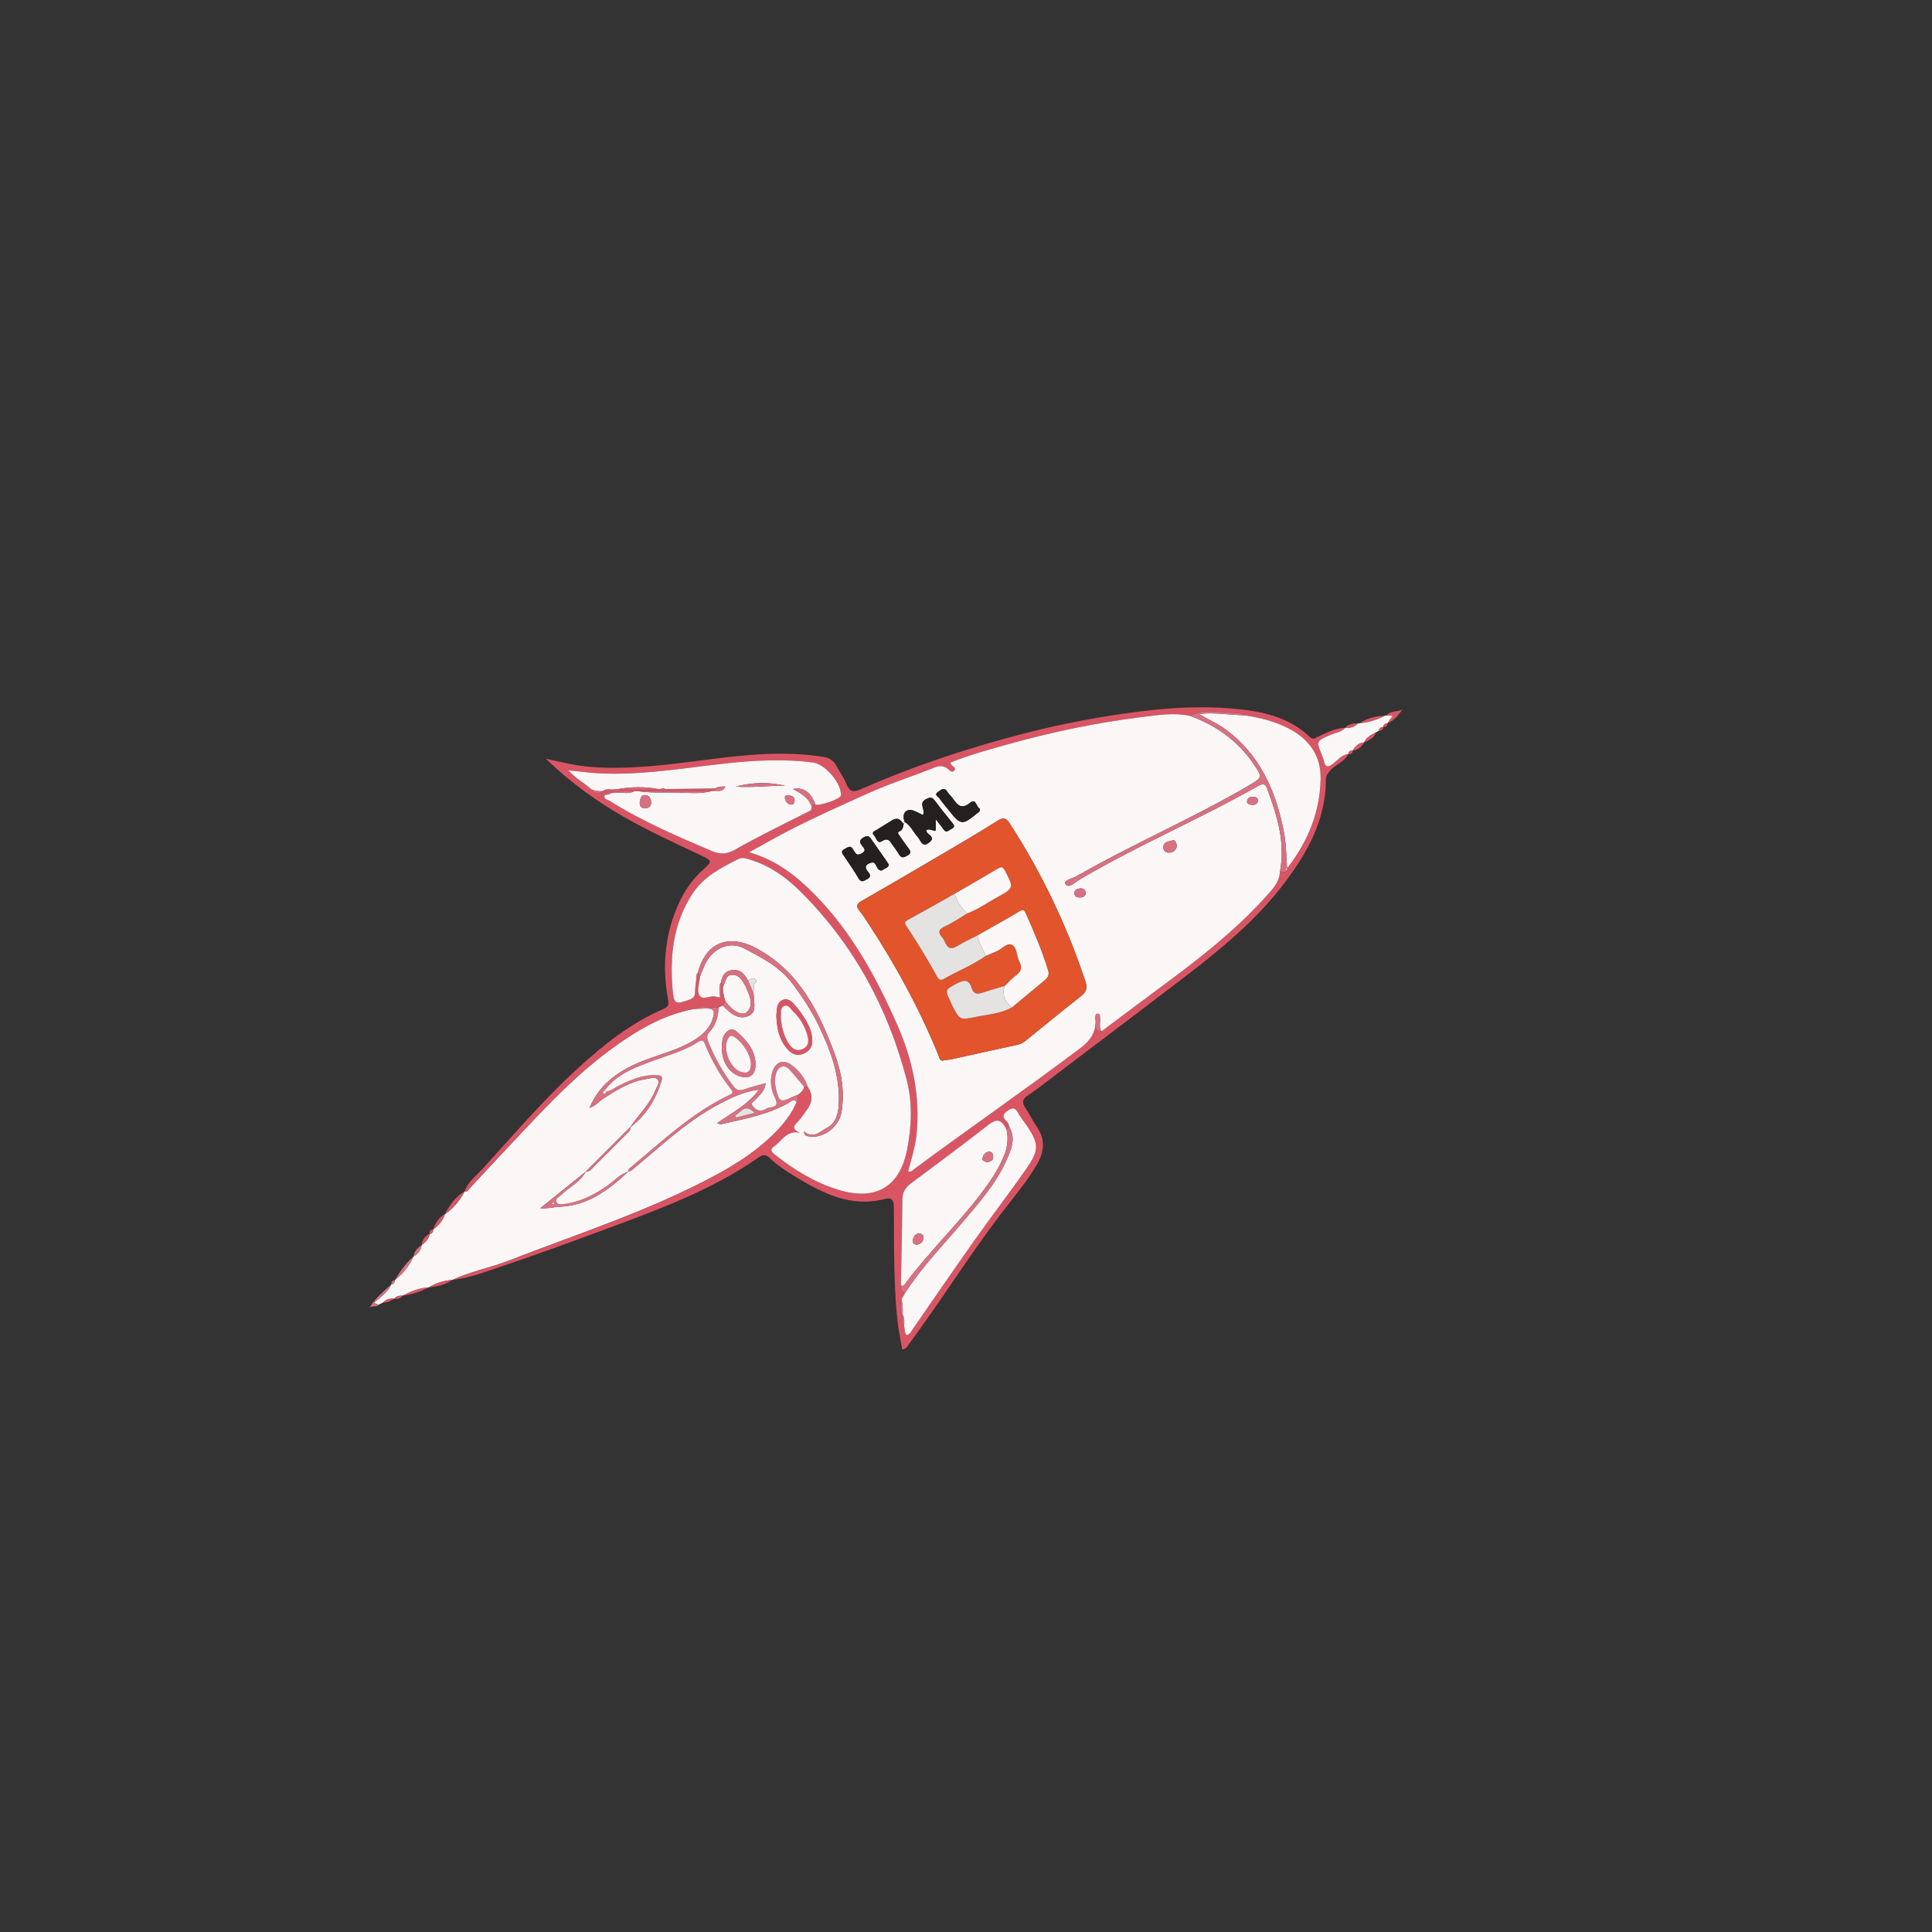 <?xml version="1.0" encoding="utf-8"?>
<!-- Generator: Adobe Illustrator 16.0.0, SVG Export Plug-In . SVG Version: 6.00 Build 0)  -->
<!DOCTYPE svg PUBLIC "-//W3C//DTD SVG 1.1//EN" "http://www.w3.org/Graphics/SVG/1.1/DTD/svg11.dtd">
<svg version="1.1" id="Calque_1" xmlns="http://www.w3.org/2000/svg" xmlns:xlink="http://www.w3.org/1999/xlink" x="0px" y="0px"
	 width="1000px" height="1000px" viewBox="0 0 1000 1000" enable-background="new 0 0 1000 1000" xml:space="preserve">
<rect x="0" y="0" width="1000" height="1000" fill="#333333" stroke="none"/>
<path fill-rule="evenodd" clip-rule="evenodd" fill="#FBF7F7" d="M198.274,674.182c-0.759,0.373-1.518,0.744-2.277,1.117
	c-2.507-0.771-2.532-0.797-1.341-1.855c2.904-2.58,6.216-4.779,7.799-8.561l0.104-0.145c1.262-0.162,1.756-0.971,1.818-2.146
	c0,0-0.044,0.049-0.043,0.049c4.245-3.336,7.511-7.443,9.756-12.355c0,0-0.07,0.098-0.069,0.098c2.29-1.346,3.848-3.213,4.236-5.92
	l-0.083,0.039c2.14-1.445,3.721-3.295,4.271-5.893c0,0-0.071,0.096-0.07,0.094c1.279-0.242,1.916-0.98,1.786-2.311l-0.035,0.045
	c2.813-2.063,5.082-4.543,6.133-7.961l-0.045,0.045c4.443-3.066,7.804-7.072,10.274-11.848l-0.045,0.08
	c1.709,0.275,2.232-1.277,3.068-2.158c5.031-5.289,9.923-10.711,14.937-16.018c18.342-19.414,36.015-39.531,57.704-55.455
	c13.066-9.594,26.785-17.889,43.052-20.912c1.826-0.07,3.653-0.145,5.48-0.211c4.786-0.176,5.667,0.943,4.144,5.546
	c-1.724,5.204-5.629,8.476-10.143,11.202c-7.63,4.609-16.26,6.713-24.481,9.838c-12.659,4.813-23.563,11.652-29.038,24.846
	c0.001,0-0.094,0.109-0.094,0.109l0.095-0.129c2.818-0.828,4.656-3.131,6.998-4.674c7.11-4.688,14.321-9.172,22.974-10.342
	c1.831-0.246,4.367-1.322,5.499,0.701c0.833,1.49-0.649,3.41-1.325,5.098c-2.961,7.395-8.818,12.793-13.142,19.244
	c-7.665,7.666-15.331,15.332-22.996,22.998c-7.854,6.322-15.709,12.645-23.564,18.967c3.813,0.252,7.027-0.65,10.274-0.797
	c14.585-0.664,25.239-8.793,35.292-18.164c0.604-0.246,1.315-0.359,1.795-0.754c14.538-11.973,28.141-25.139,44.997-34.102
	c6.634-3.527,13.277-6.678,20.85-7.604c-5.502,7.766-13.833,11.865-21.579,17.334c0.963,0.33,1.44,0.682,1.818,0.596
	c11.962-2.719,24.102-4.855,35.017-10.977c1.204-0.676,2.649-2.502,4.359-0.578c-2.241,5.268-5.513,9.832-9.407,14
	c-9.435,10.1-20.812,17.598-32.856,24.066c-34.124,18.322-70.945,30.162-106.89,44.104c-9.579,3.715-19.785,5.594-29.142,9.955
	l0.102-0.037c-4.348,0.398-8.466,1.523-12.197,3.869l0.136-0.014c-4.985,0.291-9.48,2.146-13.87,4.34l0.035-0.008
	c-1.652-0.031-3.196,0.225-4.317,1.613c0,0,0.043-0.006,0.042-0.006C201.841,672.01,199.836,672.434,198.274,674.182z"/>
<path fill-rule="evenodd" clip-rule="evenodd" fill="#DA5564" d="M234.137,662.484c9.357-4.361,19.563-6.24,29.142-9.955
	c35.945-13.941,72.766-25.781,106.89-44.104c12.045-6.469,23.421-13.967,32.856-24.066c3.895-4.168,7.167-8.732,9.407-14
	c1.43-1.029-0.441-2.734,0.775-3.811c1.271-1.16,2.747-2.172,2.965-4.094c0.629,0.008,1.258,0.014,1.888,0.02
	c2.975,4.281,2.397,8.371-0.655,12.332c-1.619,2.102-3.016,4.432-4.901,6.258c-2.511,2.434-1.61,3.846,1.509,5.266
	c-6.942-1.508-9.283,4.295-13.328,7c-2.093,1.4-1.69,2.664,0.213,4.17c9.981,7.904,20.658,14.494,32.915,18.301
	c19.165,5.955,31.869-1.207,35.734-20.809c2.365-11.998,2.831-24.307-0.265-36.199c-9.691-37.231-27.53-70.037-54.911-97.309
	c-7.216-7.188-15.451-13.127-25.366-16.293c-2.248-0.718-4.681-1.661-6.807-0.58c-9.028,4.591-18.042,9.119-23.874,18.135
	c-9.725,15.034-11.662,31.535-10.233,48.846c0.675,8.172,1.287,8.604,8.862,5.773c1.789-0.668,2.74-1.506,2.787-3.525
	c0.058-2.486,0.443-4.965,0.687-7.447c0.863-0.802,0.875-1.835,0.784-2.896l0.009-0.019c0.355,0.671,0.711,1.342,1.066,2.014
	c-0.247,3.143-1.636,6.824-0.47,9.303c1.711,3.637,5.992-0.07,8.989,1.173c0.588,0.244,1.313,0.161,1.974,0.229
	c1.074-2.546,0.259-5.184,0.376-7.776h-0.001c0.37,0.718,0.739,1.436,1.109,2.154c-0.017,0.935-0.035,1.869-0.052,2.803
	c-0.179,1.476-0.402,2.961,0.975,4.063c0.144,0.213,0.218,0.448,0.224,0.705c-0.403,0.77-0.806,1.539-1.208,2.308
	c-0.701,0.313-1.403,0.625-2.104,0.937c-4.274,0.639-8.709-1.252-12.892,0.821c-16.268,3.024-29.986,11.319-43.053,20.913
	c-21.689,15.924-39.362,36.041-57.704,55.455c-5.014,5.307-9.906,10.729-14.937,16.018c-0.836,0.881-1.359,2.434-3.068,2.158
	c1.682-5.025,5.934-8.076,9.291-11.748c15.973-17.471,31.347-35.529,48.817-51.566c13.603-12.486,27.943-24.016,45.161-31.326
	c3.002-1.275,2.307-3.462,1.896-5.824c-3.018-17.359-1.262-34.146,6.409-50.126c2.967-6.181,6.94-11.663,12.136-16.239
	c4.565-4.021,4.48-4.432-1.257-7.142c-13.647-6.447-27.393-12.698-40.487-20.245c-14.104-8.128-27.205-17.61-39.974-29.874
	c8.466,1.897,15.584,3.662,22.959,4.25c19.922,1.588,39.542-1.01,59.192-3.543c20.499-2.643,41.001-4.925,61.679-1.584
	c3.357,0.542,5.355,2.073,6.827,4.928c1.518,2.943,3.625,5.628,4.818,8.683c1.558,3.986,3.203,5.064,7.564,3.146
	c27.713-12.194,56.401-21.685,85.703-29.181c19.156-4.901,38.599-8.543,58.26-11.041c15.916-2.021,31.846-2.945,47.802-1.628
	c14.83,1.224,29.364,3.89,40.749,14.812c1.739,1.668,2.894,0.382,4.378-0.283c4.491-2.01,8.878-4.4,13.983-4.538
	c-2.063,2.373-5.172,2.589-7.815,3.745c-7.246,3.168-7.261,3.118-4.424,10.194c0.429,1.068,0.875,2.148,1.122,3.266
	c0.691,3.124,1.909,3.595,4.578,1.548c2.537-1.945,4.6-4.761,8.114-5.227c-1.91,4.092-6.464,5.304-9.261,8.474
	c-1.255,1.421-2.383,2.614-2.384,4.663c-0.001,20.67-9.345,37.692-21.343,53.537c-14.335,18.93-32.434,33.971-51.142,48.292
	c-23.825,18.237-47.778,36.308-71.688,54.435c-3.299,2.5-6.561,5.068-10.027,7.316c-2.803,1.818-3.313,3.639-1.42,6.461
	c2.213,3.301,3.983,6.898,6.202,10.197c4.351,6.465,3.606,12.666-0.146,19.117c-5.369,9.23-12.318,17.295-18.74,25.721
	c-16.693,21.9-31.203,45.328-47.624,67.41c-0.771,1.037-1.243,2.398-3.347,2.65c-0.851-5-1.982-9.994-2.512-15.055
	c-2.054-19.584-1.632-39.264-1.849-58.912c-0.042-3.783-1.448-4.771-4.6-3.943c-17.572,4.611-32.109-2.891-46.354-11.52
	c-4.828-2.924-9.561-6.021-13.65-9.971c-1.742-1.682-3.358-1.424-5.24-0.107c-24.314,17.004-51.905,27.07-79.412,37.266
	c-17.738,6.572-35.499,13.111-53.43,19.127C251.52,658.197,243.121,661.49,234.137,662.484z M312.165,409.432
	c1.386,0.061,2.799,0.261,3.978-0.763c1.324-0.094,2.648-0.188,3.973-0.282c6.745-0.012,13.49-0.025,20.235-0.037
	c0.564,0.011,1.129,0.023,1.693,0.034c0.735,0.007,1.47,0.014,2.206,0.021c8.623-0.102,17.246-0.205,25.869-0.307
	c0.006,0.404,0.012,0.809,0.018,1.213c-0.624,0.055-1.247,0.11-1.871,0.166c-12.717-0.003-25.433-0.006-38.149-0.009
	c-0.609,0.009-1.219,0.018-1.828,0.027c-3.055-0.041-6.166-0.766-9.09,0.757c-0.967,0.094-1.934,0.188-2.9,0.282
	c-1.156-0.179-2.282-0.229-3.167,0.743c-1.113,2.453,1.269,2.512,2.371,3.208c16.822,10.608,35.024,18.391,53.257,26.154
	c4.174,1.777,7.767,1.337,11.283-0.645c12.128-6.834,24.6-12.996,37.042-19.218c1.499-0.75,3.22-1.118,3.046-3.323
	c0.44-0.734,1.118-1.001,1.938-0.99c2.297,0.765,12.386-2.708,13.103-4.53c0.112-0.286,0.085-0.638,0.081-0.958
	c-0.068-6.039-8.335-15.492-14.306-16.283c-14.965-1.983-29.92-1.187-44.845,0.41c-21.999,2.352-43.874,6.309-66.136,5.15
	c-5.032-0.262-10.041-0.965-15.766-1.535c3.802,4.326,8.354,6.568,11.988,9.901c1.716,2.336,3.729,2.482,5.987,0.809
	L312.165,409.432z M467.183,680.422c-0.029,2.035-0.586,4.139,0.794,5.986c0.489,1.529-0.069,3.377,1.381,4.652
	c1.68-0.395,2.228-1.869,3.052-3.057c10.606-15.281,21.098-30.643,31.846-45.822c8.921-12.6,18.346-24.844,27.164-37.514
	c6.629-9.523,6.314-12.879-0.279-22.529c-1.406-2.059-3.045-3.984-4.223-6.164c-1.49-2.76-2.86-2.832-5.396-1.053
	c-2.604,1.826-2.862,3.281-0.613,5.348c0.902,0.828,1.347,1.875,1.519,3.061c-0.483,0.453-0.968,0.906-1.452,1.357l-0.017-0.068
	c-0.204-0.381-0.407-0.764-0.61-1.145c-2.26-4.121-4.684-4.441-8.568-1.41c-13.339,10.402-26.917,20.498-40.487,30.602
	c-2.907,2.164-4.208,4.635-4.235,8.344c-0.104,14.787-0.498,29.57-0.785,44.355c-0.682,2.041,1.082,2.912,2.002,4.186
	c-0.548,1.002-1.097,2.002-1.646,3.004c-0.6,2.686-1.133,5.365,0.558,7.887L467.183,680.422z M666.235,449.43l-0.049,0.057
	c10.714-13.724,17.136-29.195,17.367-46.664c0.147-11.15-5.427-19.6-15.279-25.085c-7.524-4.188-15.701-6.218-24.12-7.5
	c-1.972-1.538-4.499-1.261-6.622-1.331c-7.206-0.237-14.643-2.384-21.537,1.648c-8.32-1.826-16.609-0.429-24.831,0.579
	c-22.999,2.818-45.649,7.527-67.973,13.699c-10.545,2.915-21.122,5.816-31.195,9.829c-0.142,2.056,3.567,2.327,1.906,4.182
	c-1.481,1.655-2.78-0.825-4.073-1.466c-1.972-0.977-3.687-1.081-5.707-0.27c-11.349,4.556-23.024,8.225-34.217,13.25
	c-13.499,6.06-26.999,12.106-40.187,18.809c-7.136,3.626-14.069,7.651-21.971,11.977c14.362,4.148,24.676,12.423,34.083,22.001
	c18.953,19.298,31.667,42.574,42.467,67.042c8.073,18.291,12.128,37.256,10.067,57.381c-0.662,6.461-2.755,12.523-4.327,18.672
	c1.563,0.637,2.144-0.377,2.89-0.93c28.591-21.193,57.87-41.439,86.323-62.83c4.931-3.705,7.753-7.725,7.868-13.75
	c-0.088,2.34-0.549,4.898,2.987,5.127c10.371-7.752,20.702-15.559,31.122-23.244c19.945-14.714,39.448-29.924,55.899-48.652
	c2.668-3.037,5.087-6.161,5.316-10.423c1.242-0.332,2.818,0.473,3.701-1.085C666.175,450.111,666.205,449.771,666.235,449.43z"/>
<path fill-rule="evenodd" clip-rule="evenodd" fill="#FBF7F7" d="M697.928,390.208c-3.515,0.466-5.577,3.282-8.114,5.227
	c-2.669,2.046-3.887,1.575-4.578-1.548c-0.247-1.117-0.693-2.197-1.122-3.266c-2.837-7.076-2.822-7.026,4.424-10.194
	c2.644-1.155,5.753-1.372,7.815-3.745c0,0-0.148-0.017-0.146-0.017c2.496,0.261,4.755-0.193,6.517-2.152
	c0.294-0.077,0.592-0.125,0.894-0.148c4.61-0.44,8.963-1.744,13.07-3.875c0.289-0.106,0.586-0.17,0.894-0.192
	c1.036,0.056,2.071,0.111,3.379,0.182c-1.079,1.481-1.973,2.708-2.867,3.936l0.062-0.06c-1.228,0.09-2.031,0.652-2.174,1.951
	c0,0,0.102-0.062,0.101-0.062c-1.419,0.015-2.231,0.751-2.518,2.114c-0.424,0.211-0.847,0.422-1.271,0.634
	c-2.445,1.364-5.071,2.514-6.287,5.328l0.084-0.06c-2.783,0.276-4.576,1.939-5.924,4.227l0.059-0.045
	c-1.313-0.069-2.192,0.399-2.284,1.843L697.928,390.208z"/>
<path fill-rule="evenodd" clip-rule="evenodd" fill="#D77181" d="M202.456,664.883c-1.583,3.781-4.896,5.98-7.799,8.561
	c-1.191,1.059-1.167,1.084,1.341,1.855c-1.128,1.525-3.234,0.359-4.698,1.404C194.221,672.039,198.404,668.52,202.456,664.883z"/>
<path fill-rule="evenodd" clip-rule="evenodd" fill="#D77181" d="M214.091,650.285c-2.246,4.912-5.511,9.02-9.756,12.355
	C207.083,658.125,210.004,653.744,214.091,650.285z"/>
<path fill-rule="evenodd" clip-rule="evenodd" fill="#DA5564" d="M240.489,616.674c-2.47,4.775-5.831,8.781-10.274,11.848
	C232.676,623.736,235.708,619.447,240.489,616.674z"/>
<path fill-rule="evenodd" clip-rule="evenodd" fill="#DA5564" d="M718.092,374.415c0.895-1.227,1.788-2.454,2.867-3.936
	c-1.308-0.07-2.343-0.126-3.379-0.182c2.196-2.58,5.691-1.629,8.353-3.149C723.822,370.209,721.582,372.991,718.092,374.415z"/>
<path fill-rule="evenodd" clip-rule="evenodd" fill="#DA5564" d="M208.307,670.643c4.39-2.193,8.885-4.049,13.87-4.34
	C217.778,668.467,213.224,670.135,208.307,670.643z"/>
<path fill-rule="evenodd" clip-rule="evenodd" fill="#DA5564" d="M222.041,666.316c3.731-2.346,7.849-3.471,12.197-3.869
	C230.563,664.969,226.389,665.914,222.041,666.316z"/>
<path fill-rule="evenodd" clip-rule="evenodd" fill="#DA5564" d="M716.687,370.49c-4.107,2.131-8.46,3.435-13.07,3.875
	C707.582,371.758,711.988,370.631,716.687,370.49z"/>
<path fill-rule="evenodd" clip-rule="evenodd" fill="#DA5564" d="M230.26,628.477c-1.052,3.418-3.321,5.898-6.133,7.961
	C225.419,633.205,226.899,630.115,230.26,628.477z"/>
<path fill-rule="evenodd" clip-rule="evenodd" fill="#D77181" d="M218.258,644.463c-0.389,2.707-1.947,4.574-4.236,5.92
	C214.47,647.721,216.017,645.844,218.258,644.463z"/>
<path fill-rule="evenodd" clip-rule="evenodd" fill="#DA5564" d="M706.005,384.32c1.216-2.814,3.842-3.963,6.287-5.328
	C711.268,382.032,708.604,383.14,706.005,384.32z"/>
<path fill-rule="evenodd" clip-rule="evenodd" fill="#DA5564" d="M222.446,638.609c-0.55,2.598-2.132,4.447-4.271,5.893
	C218.634,641.838,219.836,639.715,222.446,638.609z"/>
<path fill-rule="evenodd" clip-rule="evenodd" fill="#DA5564" d="M700.165,388.488c1.348-2.288,3.141-3.951,5.924-4.227
	C704.757,386.57,702.978,388.252,700.165,388.488z"/>
<path fill-rule="evenodd" clip-rule="evenodd" fill="#DA5564" d="M702.723,374.514c-1.762,1.959-4.021,2.413-6.517,2.152
	C698.021,374.871,700.223,374.239,702.723,374.514z"/>
<path fill-rule="evenodd" clip-rule="evenodd" fill="#DA5564" d="M198.274,674.182c1.562-1.748,3.566-2.172,5.792-1.939
	C202.284,673.328,200.471,674.328,198.274,674.182z"/>
<path fill-rule="evenodd" clip-rule="evenodd" fill="#DA5564" d="M204.024,672.248c1.121-1.389,2.665-1.645,4.317-1.613
	C207.335,672.33,205.697,672.334,204.024,672.248z"/>
<path fill-rule="evenodd" clip-rule="evenodd" fill="#DA5564" d="M715.979,376.306c0.143-1.299,0.946-1.861,2.174-1.951
	C718.078,375.729,717.351,376.375,715.979,376.306z"/>
<path fill-rule="evenodd" clip-rule="evenodd" fill="#DA5564" d="M713.563,378.359c0.286-1.363,1.099-2.1,2.518-2.114
	C715.857,377.682,714.894,378.239,713.563,378.359z"/>
<path fill-rule="evenodd" clip-rule="evenodd" fill="#DA5564" d="M697.939,390.286c0.092-1.444,0.971-1.913,2.284-1.843
	C700.158,389.92,699.289,390.401,697.939,390.286z"/>
<path fill-rule="evenodd" clip-rule="evenodd" fill="#D77181" d="M204.378,662.592c-0.062,1.176-0.556,1.984-1.818,2.146
	C202.511,663.469,203.144,662.775,204.378,662.592z"/>
<path fill-rule="evenodd" clip-rule="evenodd" fill="#DA5564" d="M224.162,636.393c0.13,1.33-0.507,2.068-1.786,2.311
	C222.222,637.355,222.579,636.4,224.162,636.393z"/>
<path fill-rule="evenodd" clip-rule="evenodd" fill="#D77181" d="M418.061,562.475c-0.629-0.006-1.258-0.012-1.888-0.02
	c-2.556-2.994-5.005-6.09-7.701-8.953c-2.356-2.502-5.302-1.77-6.533,1.467c-1.162,3.053-0.947,6.152-0.146,9.26
	c1.567,6.078,2.35,6.451,7.792,3.762c1.162-0.572,2.413-0.965,3.623-1.441c-1.216,1.076,0.655,2.781-0.775,3.811
	c-1.71-1.924-3.156-0.098-4.359,0.578c-10.915,6.121-23.054,8.258-35.017,10.977c-0.378,0.086-0.854-0.266-1.818-0.596
	c7.746-5.469,16.077-9.568,21.579-17.334c-7.573,0.926-14.216,4.076-20.85,7.604c-16.856,8.963-30.459,22.129-44.997,34.102
	c-0.48,0.395-1.191,0.508-1.795,0.754c0,0-0.016-0.018-0.015-0.018c-0.189-1.457,1.029-2.008,1.867-2.709
	c15.912-13.301,31.085-27.615,50.052-36.752c1.374-0.662,3.005-1.037,1.378-3.074c-5.733-7.184-10.223-15.092-13.63-23.619
	c-0.702-1.76-1.566-2.227-3.342-1.047c-6.864,4.561-14.776,6.648-22.409,9.449c-9.635,3.533-19.482,6.91-26.023,15.666
	c-0.584,0.479-1.545,1.02-0.468,1.727c0.523,0.342,1.047-0.441,1.224-1.094c2.583-0.295,4.458-2.098,6.678-3.162
	c6.165-2.957,12.365-5.695,19.449-5.299c1.948,0.109,3.317,0.428,2.543,2.91c-3.009,9.656-8.019,17.949-16.203,24.119l-0.105-0.102
	c4.324-6.451,10.181-11.85,13.142-19.244c0.676-1.688,2.158-3.607,1.325-5.098c-1.132-2.023-3.667-0.947-5.499-0.701
	c-8.653,1.17-15.864,5.654-22.974,10.342c-2.342,1.543-4.179,3.846-6.998,4.674l-0.003,0.02
	c5.478-13.193,16.381-20.033,29.04-24.846c8.221-3.125,16.851-5.229,24.481-9.838c4.514-2.727,8.419-5.998,10.143-11.202
	c1.524-4.603,0.643-5.722-4.144-5.546c-1.827,0.066-3.654,0.141-5.48,0.211c4.183-2.074,8.618-0.184,12.892-0.821
	c-0.415,4.722-1.435,9.271-4.86,12.784c-1.81,1.855-1.205,3.627-0.443,5.49c3.283,8.033,7.466,15.539,12.761,22.453
	c1.754,2.291,3.4,2.582,5.968,1.637c3.365-1.238,6.89-2.039,10.845-3.172c-0.498,4.307-3.243,6.309-5.387,8.695
	c-0.734,0.818-2.373,1.553-1.634,2.744c1.735,2.801,4.573,3.684,7.289,1.832c1.857-1.266,7.187,0.043,4.607-5.334
	c-2.057-4.285-2.971-8.791-1.513-13.543c1.676-5.463,5.746-7.004,10.251-3.541C413.698,554.291,416.628,557.873,418.061,562.475z
	 M390.593,576.012c-5.279-5.287-7.063-0.049-9.927,1.213c0.099,0.398,0.198,0.795,0.298,1.191
	C383.9,577.684,386.837,576.949,390.593,576.012z"/>
<path fill-rule="evenodd" clip-rule="evenodd" fill="#D77181" d="M325.176,606.443c-10.053,9.371-20.707,17.5-35.292,18.164
	c-3.248,0.146-6.461,1.049-10.274,0.797c7.855-6.322,15.71-12.645,23.564-18.967l0.013,0.014
	c-2.767,5.605-8.627,7.949-12.763,12.111c-1.014,1.02-3.049,1.748-2.444,3.389c0.689,1.869,2.777,1.41,4.395,1.188
	c8.287-1.143,15.444-4.826,22.187-9.629c3.454-2.461,6.332-5.832,10.599-7.084L325.176,606.443z M286.963,622.705
	c-0.281-0.104-0.558-0.305-0.789-0.262c-0.197,0.037-0.339,0.357-0.506,0.553c0.266,0.104,0.546,0.311,0.792,0.275
	C286.647,623.244,286.792,622.912,286.963,622.705z"/>
<path fill-rule="evenodd" clip-rule="evenodd" fill="#D77181" d="M303.174,606.438c7.666-7.666,15.331-15.332,22.996-22.998
	c0,0,0.105,0.102,0.102,0.098c0.285,1.82-1.203,2.619-2.2,3.633c-5.451,5.541-10.905,11.082-16.468,16.51
	c-1.222,1.191-2.228,3.008-4.417,2.771L303.174,606.438z"/>
<polygon fill-rule="evenodd" clip-rule="evenodd" fill="#D77181" points="305.167,573.412 305.072,573.541 305.166,573.432 "/>
<path fill-rule="evenodd" clip-rule="evenodd" fill="#FBF7F7" d="M567.118,528.73c-0.115,6.025-2.938,10.045-7.868,13.75
	c-28.453,21.391-57.732,41.637-86.323,62.83c-0.746,0.553-1.326,1.566-2.89,0.93c1.572-6.148,3.665-12.211,4.327-18.672
	c2.062-20.125-1.994-39.09-10.067-57.381c-10.8-24.469-23.514-47.744-42.467-67.042c-9.407-9.578-19.72-17.854-34.083-22.001
	c7.902-4.325,14.835-8.35,21.971-11.977c13.188-6.703,26.688-12.749,40.187-18.809c11.193-5.025,22.868-8.694,34.217-13.25
	c2.02-0.811,3.734-0.708,5.707,0.27c1.293,0.641,2.591,3.121,4.073,1.466c1.662-1.855-2.047-2.126-1.906-4.182
	c10.073-4.012,20.65-6.914,31.195-9.829c22.323-6.172,44.974-10.881,67.973-13.699c8.222-1.007,16.511-2.404,24.831-0.579
	c13.463,4.936,24.679,12.796,32.813,24.82c4.681,6.919,4.847,6.95-2.536,11.277c-28.982,16.987-59.961,30.183-89.082,46.901
	c-2.127,1.22-6.958,2.094-5.717,4.033c1.652,2.581,4.945-0.912,7.119-2.199c29.909-17.703,62.013-31.21,92.202-48.363
	c1.801-1.022,3.851-2.099,4.917,0.74c5.299,14.111,9.766,28.372,6.731,43.773c-0.229,4.262-2.648,7.386-5.316,10.423
	c-16.451,18.728-35.954,33.938-55.899,48.652c-10.42,7.686-20.751,15.492-31.121,23.242c-1.5-2.107-0.449-4.497-0.748-6.736
	c-0.121-0.904,0.295-2.326-0.988-2.408c-1.729-0.111-1.264,1.506-1.376,2.543C566.942,527.736,567.071,528.238,567.118,528.73z
	 M468.211,425.389c3.22,1.893,4.558,5.41,6.94,8.022c1.534,1.681,2.098,5.582,5.778,2.694c3.746-2.938-0.81-3.878-1.379-5.781
	c-0.07-0.234,0.071-0.532,0.103-0.729c1.594-0.847,3.078,0.6,4.676,0.353c0-1.908,0-3.535,0-5.909
	c1.611,2.081,2.895,3.56,3.974,5.176c1.539,2.303,2.75,0.503,4.141-0.137c2.203-1.014,1.294-2.16,0.29-3.416
	c-3.015-3.77-6.108-7.484-8.965-11.371c-1.464-1.993-2.594-1.595-4.516-0.617c-4.206,2.14,0.086,5.487-1.603,8.189
	c-1.593-0.771-3.16-1.722-4.852-2.312c-3.928-1.368-6.206,1.648-4.522,5.891c-0.262,0.34-0.616,1.229-0.943,0.701
	c-2.474-3.998-5.019-2.008-7.656-0.279c-1.944,1.274-3.984,2.401-5.934,3.667c-0.998,0.647-2.935,1.215-1.349,2.82
	c1.199,1.213,1.51,4.661,4.132,3.019c3.042-1.905,4.055-0.154,5.378,1.854c1.096,1.665,2.382,3.215,3.369,4.938
	c1.292,2.258,2.609,1.703,4.457,0.647c2.262-1.292,1.53-2.421,0.392-3.912c-1.512-1.979-2.915-4.043-4.341-6.086
	c-0.529-0.758-1.623-1.983-0.396-2.42C468.001,429.463,467.167,426.97,468.211,425.389z M488.854,548.75
	c1.266-0.156,2.442-0.211,3.577-0.459c11.367-2.496,22.719-5.059,34.096-7.504c1.699-0.365,3.057-1.055,4.387-2.139
	c9.525-7.763,19.047-15.533,28.698-23.141c2.61-2.058,3.296-4.162,2.263-7.292c-9.586-29.021-22.674-56.343-39.254-82.023
	c-1.881-2.914-3.327-3.245-6.193-1.427c-7.566,4.799-15.268,9.391-22.992,13.935c-15.733,9.254-31.476,18.493-47.316,27.561
	c-2.775,1.588-3.191,2.806-1.175,5.27c1.883,2.3,3.462,4.857,5.093,7.355c13.926,21.33,26.039,43.623,35.671,67.232
	C486.291,547.547,486.41,549.693,488.854,548.75z M460,447.445c-0.48-0.747-0.905-1.457-1.378-2.135
	c-2.37-3.399-4.754-6.788-7.129-10.184c-1.131-1.618-1.86-3.268-4.578-1.646c-2.872,1.712-1.671,3.067-0.375,4.651
	c1.123,1.372,1.574,2.349-0.38,3.478c-1.542,0.891-2.667,1.203-3.684-0.535c-0.25-0.428-0.615-0.794-0.83-1.236
	c-1.257-2.594-2.758-1.298-4.42-0.431c-2.423,1.264-1.187,2.459-0.227,3.878c2.505,3.706,5.097,7.372,7.312,11.249
	c1.407,2.462,2.658,1.496,4.361,0.624c2.105-1.078,2.059-2.31,0.674-3.87c-2.455-2.765-0.797-4.197,1.821-4.819
	c1.868-0.443,2.199,1.67,2.97,2.794c0.951,1.385,1.947,1.751,3.254,0.723C458.333,449.245,459.995,449.165,460,447.445z
	 M507.185,418.565c-1.881-0.527-1.828-5.708-5.066-3.065c-4.477,3.654-6.498,1.239-8.835-2.094
	c-0.855-1.219-2.085-2.195-2.834-3.465c-1.658-2.811-3.297-1.173-4.887-0.098c-2.333,1.579,0.056,2.487,0.705,3.432
	c1.409,2.049,3.077,3.92,4.628,5.873c6.46,8.132,7.078,8.191,15.103,1.651C506.645,420.271,507.44,419.965,507.185,418.565z
	 M609.195,437.594c-0.528-1.193-0.596-3.201-2.694-2.514c-1.724,0.564-4.221,0.595-4.365,3.238
	c-0.107,1.975,1.205,3.124,3.078,3.032C607.38,441.245,608.847,439.999,609.195,437.594z M562.059,462.002
	c-0.388-1.69-1.631-2.382-3.214-2.141c-1.465,0.223-2.956,0.861-2.714,2.785c0.207,1.644,1.55,1.908,2.923,1.882
	C560.679,464.498,561.892,463.902,562.059,462.002z M651.196,414.498c0.027-1.424-1.067-1.858-2.227-2.012
	c-1.604-0.213-3.106,0.274-3.475,1.992c-0.317,1.484,1.062,1.897,2.192,2.089C649.31,416.842,650.616,416.333,651.196,414.498z"/>
<path fill-rule="evenodd" clip-rule="evenodd" fill="#FBF7F7" d="M418.061,562.475c-1.433-4.602-4.363-8.184-8.079-11.039
	c-4.505-3.463-8.575-1.922-10.251,3.541c-1.458,4.752-0.544,9.258,1.513,13.543c2.58,5.377-2.75,4.068-4.607,5.334
	c-2.716,1.852-5.554,0.969-7.289-1.832c-0.739-1.191,0.9-1.926,1.634-2.744c2.144-2.387,4.889-4.389,5.387-8.695
	c-3.955,1.133-7.48,1.934-10.845,3.172c-2.568,0.945-4.214,0.654-5.968-1.637c-5.295-6.914-9.478-14.42-12.761-22.453
	c-0.761-1.863-1.366-3.635,0.443-5.49c3.425-3.513,4.445-8.063,4.86-12.784c0.702-0.313,1.403-0.625,2.104-0.938
	c0.564,0.593,1.112,1.203,1.696,1.776c3.232,3.17,7.063,5.572,11.513,3.623c4.174-1.828,2.92-6.143,2.808-9.704
	c-0.026-0.823-0.171-1.643-0.261-2.464c0.115-1.277,0.275-2.553,0.331-3.832c0.047-1.074,2.056-1.76,0.89-2.861
	c-1.261-1.19-2.698-0.047-4.012,0.452c-1.842-3.229-3.908-5.938-8.329-5.302c-3.768,0.544-5.031,3.064-5.681,6.279h0.001
	c-1.381,2.531-0.594,5.168-0.376,7.776c-0.661-0.067-1.385,0.016-1.974-0.229c-2.997-1.243-7.278,2.464-8.989-1.173
	c-1.166-2.479,0.223-6.16,0.47-9.302c0.748-1.841,1.459-3.698,2.25-5.522c3.822-8.813,12.677-13.279,20.708-9.047
	c9.133,4.813,18.539,9.545,25.032,18.316c5.061,6.836,9.77,13.862,13.432,21.5c6.22,12.967,11.292,26.307,10.432,41.098
	c-0.282,4.84-1.627,9.627-6.063,11.893c-3.524,1.799-7.029,6.162-12.03,1.813c0.273,1.646,0.792,2.23,1.665,2.449
	c7.909,1.982,16.622-4.516,17.898-12.643c1.621-10.314,0.036-20.168-3.52-29.703c-8.156-21.872-18.036-42.314-39.934-54.48
	c-14.518-8.065-26.787-3.778-30.937,12.312l-0.009,0.019c-0.723,0.841-1.021,1.796-0.784,2.896
	c-0.244,2.482-0.628,4.961-0.687,7.447c-0.047,2.02-0.998,2.857-2.787,3.525c-7.575,2.83-8.187,2.398-8.862-5.773
	c-1.429-17.311,0.509-33.812,10.233-48.846c5.832-9.016,14.846-13.544,23.874-18.135c2.125-1.081,4.559-0.138,6.807,0.58
	c9.915,3.166,18.149,9.106,25.366,16.293c27.381,27.272,45.22,60.078,54.911,97.309c3.096,11.893,2.63,24.201,0.265,36.199
	c-3.865,19.602-16.569,26.764-35.734,20.809c-12.257-3.807-22.934-10.396-32.915-18.301c-1.903-1.506-2.307-2.77-0.213-4.17
	c4.045-2.705,6.385-8.508,13.328-7c-3.12-1.42-4.021-2.832-1.509-5.266c1.885-1.826,3.282-4.156,4.901-6.258
	C420.458,570.846,421.035,566.756,418.061,562.475z M401.852,525.793c0.233,6.362,1.428,12.275,5.706,17.156
	c2.266,2.586,4.919,3.846,8.369,2.375c3.312-1.414,4.78-3.85,4.46-7.455c-0.177-1.992-0.483-3.898-1.301-5.767
	c-2.149-4.913-5.18-9.214-8.835-13.083c-2.777-2.939-6.75-1.976-7.864,1.955C401.943,522.541,402.008,524.251,401.852,525.793z
	 M373.586,541.418c-0.046,7.775,3.278,13.479,8.896,15.506c5.424,1.957,8.795-0.566,8.571-6.369
	c-0.281-7.291-4.732-12.158-9.757-16.613c-2.209-1.959-4.325-1.076-5.967,1.074C373.834,536.973,373.838,539.357,373.586,541.418z"
	/>
<path fill-rule="evenodd" clip-rule="evenodd" fill="#FBF7F7" d="M306.185,408.62c-3.634-3.333-8.187-5.575-11.988-9.901
	c5.726,0.57,10.734,1.272,15.766,1.535c22.262,1.159,44.137-2.798,66.136-5.15c14.925-1.596,29.88-2.393,44.845-0.41
	c5.971,0.791,14.238,10.244,14.306,16.283c0.004,0.32,0.031,0.672-0.081,0.958c-0.717,1.822-10.806,5.295-13.103,4.53
	c-2.175-6.247-6.286-9.299-11.6-8.041c4.284,2.251,8.105,4.52,9.662,9.03c0.174,2.206-1.547,2.574-3.046,3.323
	c-12.441,6.222-24.913,12.383-37.042,19.218c-3.516,1.981-7.109,2.422-11.283,0.645c-18.233-7.763-36.435-15.545-53.257-26.154
	c-1.103-0.696-3.484-0.755-2.371-3.208c1.167,0.229,2.196-0.136,3.167-0.743c0.967-0.094,1.934-0.188,2.9-0.282
	c3.028-0.275,6.187,1.007,9.091-0.757c0.609-0.009,1.219-0.018,1.828-0.027c6.747,1.079,13.56,0.604,20.338,0.748
	c5.935,0.126,11.933,0.856,17.811-0.739c0.624-0.055,1.247-0.11,1.871-0.166c1.959,0.01,4.145,0.551,5.267-2.267
	c-2.023,0.123-3.765-0.021-5.285,1.054c-8.623,0.102-17.246,0.205-25.869,0.307c-0.73-0.518-1.465-0.523-2.205-0.021
	c-0.564-0.011-1.129-0.023-1.694-0.034c-6.748-1.243-13.492-1.152-20.234,0.037c-1.325,0.094-2.649,0.188-3.973,0.282
	c-1.42-0.238-2.801-0.269-3.979,0.763l0.007-0.003C310.101,409.715,308.109,409.417,306.185,408.62z M380.749,407.139
	c8.608,0.656,17.161-0.622,25.757-0.384C397.854,404.628,389.274,404.953,380.749,407.139z M333.714,418.41
	c1.99,0.011,3.321-1.05,3.313-2.933c-0.008-1.846-0.79-3.808-2.998-3.962c-2.154-0.151-2.611,1.772-2.845,3.422
	C330.921,416.79,331.513,418.244,333.714,418.41z M408.201,411.576c-1.182,0.006-2.18,0.438-1.915,1.653
	c0.357,1.639,1.31,3.097,3.199,3.212c1.529,0.093,1.826-1.179,1.788-2.378C411.209,412.072,409.48,412.04,408.201,411.576z"/>
<path fill-rule="evenodd" clip-rule="evenodd" fill="#FBF7F7" d="M466.273,665.367c0.287-14.787,0.681-29.57,0.785-44.357
	c0.026-3.709,1.328-6.18,4.235-8.344c13.57-10.104,27.148-20.199,40.487-30.602c3.885-3.031,6.309-2.711,8.568,1.408
	c0.203,0.383,0.406,0.766,0.61,1.146l0.017,0.068c1.096,4.711,0.432,9.33-1.344,13.682c-2.842,6.957-7.087,13.123-11.598,19.105
	c-12.403,16.445-27.45,30.668-39.684,47.252C467.758,665.531,467.16,665.781,466.273,665.367z M474.551,644.268
	c1.789-0.359,3.283-1.348,3.5-3.414c0.133-1.264-0.778-2.348-2.056-2.383c-2.186-0.061-3.21,1.488-3.528,3.428
	C472.248,643.232,472.95,644.105,474.551,644.268z M511.106,601.564c1.293-0.354,2.846-0.689,2.95-2.547
	c0.077-1.354-0.421-2.961-1.956-2.934c-1.956,0.035-3.215,1.66-3.547,3.449C508.293,600.934,509.823,601.176,511.106,601.564z"/>
<path fill-rule="evenodd" clip-rule="evenodd" fill="#FBF7F7" d="M644.154,370.238c8.419,1.282,16.596,3.311,24.12,7.5
	c9.853,5.485,15.427,13.935,15.279,25.085c-0.231,17.468-6.653,32.94-17.368,46.664c-0.362-6.789-0.558-13.59-1.93-20.288
	c-4.188-20.448-12.325-38.588-29.647-51.492c-4.212-3.137-9.055-5.188-14.14-8.176C628.938,368.6,636.525,370.08,644.154,370.238z"
	/>
<path fill-rule="evenodd" clip-rule="evenodd" fill="#FBF7F7" d="M466.63,672.555c0.548-1.002,1.097-2.002,1.646-3.004
	c8.699-13.652,19.997-25.193,30.397-37.469c8.374-9.881,16.988-19.662,22.31-31.652c2.394-5.391,4.94-11.072,1.445-17.1
	c-0.172-1.186-0.616-2.232-1.519-3.061c-2.249-2.066-1.99-3.521,0.613-5.348c2.536-1.779,3.906-1.707,5.396,1.053
	c1.178,2.18,2.816,4.105,4.223,6.164c6.594,9.65,6.908,13.006,0.279,22.529c-8.818,12.67-18.243,24.914-27.164,37.514
	c-10.748,15.18-21.24,30.541-31.846,45.822c-0.824,1.188-1.372,2.662-3.052,3.057c-1.45-1.275-0.893-3.123-1.381-4.652
	c0.107-2.043,0.313-4.102-0.794-5.986l0.005,0.02C467.339,677.789,467.277,675.15,466.63,672.555z"/>
<path fill-rule="evenodd" clip-rule="evenodd" fill="#D77181" d="M644.154,370.238c-7.629-0.158-15.216-1.639-23.686-0.708
	c5.085,2.987,9.928,5.039,14.14,8.176c17.322,12.903,25.46,31.044,29.647,51.492c1.372,6.698,1.567,13.499,1.93,20.288
	c0.001,0,0.05-0.057,0.05-0.057c-1.175,0.239-0.656,0.628-0.091,1.022c-0.883,1.558-2.459,0.753-3.701,1.085
	c3.034-15.401-1.433-29.662-6.731-43.773c-1.066-2.839-3.116-1.763-4.917-0.74c-30.189,17.153-62.293,30.66-92.202,48.363
	c-2.174,1.287-5.467,4.779-7.119,2.199c-1.241-1.939,3.59-2.813,5.717-4.033c29.121-16.719,60.1-29.914,89.082-46.901
	c7.383-4.327,7.217-4.358,2.536-11.277c-8.135-12.024-19.351-19.885-32.813-24.82c6.895-4.032,14.331-1.885,21.537-1.647
	C639.655,368.977,642.183,368.7,644.154,370.238z"/>
<path fill-rule="evenodd" clip-rule="evenodd" fill="#D77181" d="M361.221,503.479c4.149-16.09,16.418-20.377,30.937-12.312
	c21.898,12.166,31.778,32.608,39.934,54.48c3.556,9.535,5.141,19.389,3.52,29.703c-1.277,8.127-9.99,14.625-17.898,12.643
	c-0.873-0.219-1.392-0.803-1.665-2.449c5.001,4.35,8.506-0.014,12.03-1.813c4.436-2.266,5.782-7.053,6.063-11.893
	c0.86-14.791-4.212-28.131-10.432-41.098c-3.663-7.638-8.371-14.664-13.432-21.5c-6.493-8.771-15.899-13.503-25.032-18.316
	c-8.031-4.232-16.886,0.234-20.708,9.047c-0.791,1.824-1.502,3.681-2.25,5.522C361.932,504.82,361.576,504.149,361.221,503.479z"/>
<path fill-rule="evenodd" clip-rule="evenodd" fill="#D77181" d="M522.428,583.33c3.495,6.027,0.948,11.709-1.445,17.1
	c-5.321,11.99-13.936,21.771-22.31,31.652c-10.401,12.275-21.699,23.816-30.397,37.469c-0.92-1.273-2.684-2.145-2.002-4.186
	c0.887,0.416,1.485,0.166,2.077-0.639c12.234-16.584,27.281-30.807,39.684-47.252c4.511-5.982,8.756-12.148,11.598-19.105
	c1.775-4.352,2.439-8.971,1.344-13.682C521.46,584.236,521.944,583.783,522.428,583.33z"/>
<path fill-rule="evenodd" clip-rule="evenodd" fill="#FBF7F7" d="M375.41,518.145c-0.005-0.257-0.08-0.492-0.224-0.705
	c-0.325-1.354-0.65-2.708-0.975-4.063c0.018-0.934,0.035-1.868,0.052-2.803c1.503-2.146,1.054-6.102,4.936-6.028
	c3.703,0.069,5.091,3.262,6.72,5.94c0.256,0.42,0.396,0.912,0.587,1.371c1.665,3.995,3.692,8.287,0.129,11.975
	C384.325,526.224,378.98,523.276,375.41,518.145z"/>
<path fill-rule="evenodd" clip-rule="evenodd" fill="#FBF7F7" d="M413.208,566.549c-1.21,0.477-2.461,0.869-3.623,1.441
	c-5.442,2.689-6.224,2.316-7.792-3.762c-0.801-3.107-1.017-6.207,0.146-9.26c1.231-3.236,4.177-3.969,6.533-1.467
	c2.696,2.863,5.145,5.959,7.701,8.953C415.954,564.377,414.479,565.389,413.208,566.549z"/>
<path fill-rule="evenodd" clip-rule="evenodd" fill="#D77181" d="M375.41,518.145c3.571,5.132,8.915,8.079,11.226,5.688
	c3.563-3.688,1.536-7.979-0.129-11.975c-0.191-0.459-0.331-0.951-0.587-1.371c-1.629-2.679-3.017-5.871-6.72-5.94
	c-3.881-0.073-3.433,3.882-4.936,6.028c-0.37-0.719-0.739-1.437-1.109-2.154c0.65-3.215,1.914-5.735,5.681-6.279
	c4.421-0.637,6.487,2.073,8.329,5.302c0.931,2.081,1.861,4.161,2.792,6.241c0.09,0.821,0.235,1.641,0.261,2.464
	c0.113,3.562,1.366,7.876-2.808,9.704c-4.451,1.949-8.281-0.453-11.513-3.623c-0.584-0.573-1.132-1.184-1.696-1.776
	C374.604,519.684,375.007,518.914,375.41,518.145z"/>
<path fill-rule="evenodd" clip-rule="evenodd" fill="#D77181" d="M420.128,417.455c-1.557-4.51-5.377-6.779-9.662-9.03
	c5.314-1.259,9.425,1.794,11.6,8.041C421.246,416.454,420.568,416.721,420.128,417.455z"/>
<path fill-rule="evenodd" clip-rule="evenodd" fill="#D77181" d="M368.266,409.478c-5.878,1.596-11.876,0.865-17.811,0.739
	c-6.779-0.144-13.591,0.331-20.338-0.748C342.833,409.472,355.549,409.475,368.266,409.478z"/>
<path fill-rule="evenodd" clip-rule="evenodd" fill="#D77181" d="M320.116,408.388c6.742-1.189,13.486-1.28,20.234-0.037
	C333.605,408.363,326.86,408.375,320.116,408.388z"/>
<path fill-rule="evenodd" clip-rule="evenodd" fill="#D77181" d="M567.118,528.73c-0.047-0.492-0.176-0.994-0.124-1.477
	c0.112-1.037-0.354-2.654,1.376-2.543c1.283,0.082,0.867,1.504,0.988,2.408c0.299,2.239-0.752,4.629,0.748,6.736
	C566.569,533.629,567.03,531.07,567.118,528.73z"/>
<path fill-rule="evenodd" clip-rule="evenodd" fill="#D77181" d="M370.118,408.1c1.521-1.075,3.262-0.931,5.285-1.054
	c-1.122,2.818-3.308,2.277-5.267,2.267C370.13,408.908,370.124,408.504,370.118,408.1z"/>
<path fill-rule="evenodd" clip-rule="evenodd" fill="#D77181" d="M328.288,409.497c-2.904,1.764-6.063,0.482-9.091,0.757
	C322.122,408.73,325.233,409.456,328.288,409.497z"/>
<path fill-rule="evenodd" clip-rule="evenodd" fill="#D77181" d="M372.78,516.196c-0.218-2.608-1.004-5.245,0.376-7.776
	C373.039,511.013,373.854,513.65,372.78,516.196z"/>
<path fill-rule="evenodd" clip-rule="evenodd" fill="#D77181" d="M466.63,672.555c0.647,2.596,0.709,5.234,0.558,7.887
	C465.497,677.92,466.03,675.24,466.63,672.555z"/>
<path fill-rule="evenodd" clip-rule="evenodd" fill="#D77181" d="M306.185,408.62c1.924,0.797,3.916,1.095,5.987,0.809
	C309.914,411.103,307.901,410.957,306.185,408.62z"/>
<path fill-rule="evenodd" clip-rule="evenodd" fill="#D77181" d="M467.183,680.422c1.107,1.885,0.902,3.943,0.794,5.986
	C466.597,684.561,467.154,682.457,467.183,680.422z"/>
<path fill-rule="evenodd" clip-rule="evenodd" fill="#D77181" d="M312.165,409.432c1.177-1.032,2.559-1,3.979-0.763
	C314.964,409.693,313.551,409.493,312.165,409.432z"/>
<path fill-rule="evenodd" clip-rule="evenodd" fill="#D77181" d="M374.211,513.377c0.325,1.354,0.649,2.709,0.975,4.063
	C373.809,516.338,374.032,514.853,374.211,513.377z"/>
<path fill-rule="evenodd" clip-rule="evenodd" fill="#D77181" d="M316.297,410.536c-0.971,0.607-2,0.972-3.167,0.743
	C314.016,410.306,315.142,410.357,316.297,410.536z"/>
<path fill-rule="evenodd" clip-rule="evenodd" fill="#D77181" d="M360.427,506.393c-0.237-1.1,0.061-2.055,0.784-2.896
	C361.302,504.558,361.29,505.591,360.427,506.393z"/>
<path fill-rule="evenodd" clip-rule="evenodd" fill="#D77181" d="M342.044,408.385c0.74-0.501,1.475-0.496,2.205,0.021
	C343.514,408.399,342.779,408.392,342.044,408.385z"/>
<path fill-rule="evenodd" clip-rule="evenodd" fill="#FBF7F7" d="M666.145,450.452c-0.565-0.394-1.084-0.783,0.091-1.022
	C666.205,449.771,666.175,450.111,666.145,450.452z"/>
<path fill-rule="evenodd" clip-rule="evenodd" fill="#D77181" d="M520.959,584.619c-0.204-0.381-0.407-0.764-0.61-1.146
	C520.552,583.855,520.755,584.238,520.959,584.619z"/>
<path fill-rule="evenodd" clip-rule="evenodd" fill="#FBF7F7" d="M303.187,606.451c2.189,0.236,3.195-1.58,4.417-2.771
	c5.563-5.428,11.018-10.969,16.468-16.51c0.997-1.014,2.484-1.813,2.2-3.633c8.188-6.166,13.198-14.459,16.207-24.115
	c0.774-2.482-0.595-2.801-2.543-2.91c-7.084-0.396-13.284,2.342-19.449,5.299c-2.22,1.064-4.095,2.867-6.678,3.162
	c-0.238-0.229-0.489-0.439-0.755-0.633c6.542-8.756,16.388-12.133,26.023-15.666c7.633-2.801,15.545-4.889,22.409-9.449
	c1.775-1.18,2.64-0.713,3.342,1.047c3.407,8.527,7.897,16.436,13.63,23.619c1.627,2.037-0.004,2.412-1.378,3.074
	c-18.967,9.137-34.141,23.451-50.052,36.752c-0.838,0.701-2.057,1.252-1.867,2.709c-4.268,1.252-7.146,4.623-10.599,7.084
	c-6.743,4.803-13.9,8.486-22.187,9.629c-1.618,0.223-3.706,0.682-4.395-1.188c-0.605-1.641,1.43-2.369,2.444-3.389
	C294.56,614.4,300.419,612.057,303.187,606.451z"/>
<path fill-rule="evenodd" clip-rule="evenodd" fill="#E5E2E2" d="M390.593,576.012c-3.756,0.938-6.693,1.672-9.629,2.404
	c-0.1-0.396-0.199-0.793-0.298-1.191C383.53,575.963,385.314,570.725,390.593,576.012z"/>
<path fill-rule="evenodd" clip-rule="evenodd" fill="#FBF7F7" d="M313.809,564.973c-0.177,0.652-0.7,1.436-1.224,1.094
	c-1.077-0.707-0.116-1.248,0.468-1.727C313.319,564.533,313.571,564.744,313.809,564.973z"/>
<path fill-rule="evenodd" clip-rule="evenodd" fill="#FBF7F7" d="M286.963,622.705c-0.171,0.207-0.315,0.539-0.503,0.566
	c-0.246,0.035-0.526-0.172-0.792-0.275c0.167-0.195,0.31-0.516,0.506-0.553C286.405,622.4,286.682,622.602,286.963,622.705z"/>
<path fill-rule="evenodd" clip-rule="evenodd" fill="#E1542C" d="M488.854,548.75c-2.444,0.943-2.563-1.203-3.146-2.633
	c-9.633-23.609-21.745-45.903-35.671-67.232c-1.631-2.498-3.209-5.055-5.093-7.355c-2.017-2.463-1.6-3.681,1.175-5.27
	c15.84-9.068,31.583-18.306,47.316-27.561c7.725-4.543,15.426-9.135,22.992-13.935c2.866-1.818,4.313-1.486,6.193,1.427
	c16.58,25.68,29.668,53.002,39.254,82.023c1.033,3.13,0.348,5.234-2.263,7.292c-9.651,7.607-19.173,15.378-28.698,23.141
	c-1.33,1.084-2.688,1.773-4.387,2.139c-11.377,2.445-22.729,5.008-34.096,7.504C491.296,548.539,490.119,548.594,488.854,548.75z
	 M520.065,510.309c-3.766,1.131-7.568,2.15-11.283,3.428c-2.718,0.934-4.858,0.967-5.809-2.276
	c-1.425-4.866-4.344-4.253-7.869-2.339c-6.015,3.266-6.048,3.197-3.135,9.262c0.356,0.742,0.602,1.539,0.984,2.266
	c3.788,7.209,3.844,7.444,11.924,5.744c6.397-1.346,13.105-1.676,18.992-5.008c5.589-4.662,11.162-9.343,16.773-13.978
	c1.668-1.378,2.578-2.77,1.848-5.14c-3.125-10.157-7.272-19.902-11.608-29.576c-0.569-1.269-1.177-2.155-2.98-1.086
	c-7.236,4.288-14.591,8.375-21.901,12.538c-3.514,1.809-7.149,3.419-10.504,5.486c-2.932,1.806-4.846,1.56-6.224-1.686
	c-0.386-0.91-0.826-1.86-1.473-2.584c-2.358-2.642-2.252-4.27,1.315-5.892c4.021-1.828,7.696-4.415,11.521-6.671
	c5.453-2.053,10.19-5.441,15.252-8.221c9.037-4.963,8.914-4.987,4.303-13.832c-1.049-2.014-1.768-2.321-3.704-1.163
	c-7.392,4.419-14.875,8.685-22.324,13.007c-8.066,4.531-16.1,9.122-24.228,13.54c-1.575,0.856-1.929,1.451-0.932,2.96
	c5.667,8.583,11.048,17.342,15.999,26.364c0.743,1.354,1.547,2.355,3.506,1.238c7.18-4.091,14.912-7.174,21.74-11.916
	c1.781-0.757,3.551-1.549,5.35-2.263c2.836-1.124,5.554-4.749,8.176-3.47c2.736,1.334,2.349,5.848,3.891,8.768
	c1.354,2.565,1.184,4.912-1.572,6.875C523.874,506.264,522.06,508.412,520.065,510.309z"/>
<path fill-rule="evenodd" clip-rule="evenodd" fill="#242020" d="M468.278,425.443c-1.686-4.243,0.591-7.259,4.52-5.891
	c1.692,0.589,3.259,1.54,4.852,2.312c1.689-2.702-2.603-6.05,1.603-8.189c1.922-0.978,3.052-1.376,4.516,0.617
	c2.856,3.887,5.95,7.601,8.965,11.371c1.004,1.256,1.914,2.402-0.29,3.416c-1.391,0.641-2.603,2.44-4.141,0.137
	c-1.08-1.616-2.363-3.095-3.974-5.176c0,2.374,0,4.001,0,5.909c-1.598,0.247-3.082-1.2-4.676-0.353
	c-0.032,0.197-0.173,0.494-0.103,0.729c0.569,1.902,5.125,2.842,1.379,5.781c-3.68,2.887-4.244-1.013-5.778-2.694
	c-2.383-2.612-3.721-6.13-6.94-8.022L468.278,425.443z"/>
<path fill-rule="evenodd" clip-rule="evenodd" fill="#242020" d="M460,447.445c-0.005,1.72-1.666,1.8-2.608,2.541
	c-1.308,1.028-2.304,0.662-3.254-0.723c-0.771-1.124-1.103-3.237-2.97-2.794c-2.619,0.622-4.276,2.054-1.821,4.819
	c1.385,1.56,1.432,2.792-0.674,3.87c-1.703,0.872-2.954,1.838-4.361-0.624c-2.215-3.877-4.807-7.543-7.312-11.249
	c-0.959-1.419-2.196-2.614,0.227-3.878c1.662-0.867,3.163-2.163,4.42,0.431c0.214,0.442,0.58,0.809,0.83,1.236
	c1.017,1.738,2.143,1.426,3.684,0.535c1.954-1.129,1.503-2.106,0.38-3.478c-1.296-1.584-2.497-2.938,0.375-4.651
	c2.718-1.621,3.447,0.028,4.578,1.646c2.375,3.396,4.759,6.785,7.129,10.184C459.094,445.988,459.52,446.698,460,447.445z"/>
<path fill-rule="evenodd" clip-rule="evenodd" fill="#242020" d="M468.211,425.389c-1.044,1.581-0.209,4.074-2.825,5.004
	c-1.227,0.437-0.134,1.662,0.396,2.42c1.427,2.043,2.829,4.107,4.341,6.086c1.139,1.49,1.871,2.62-0.392,3.912
	c-1.848,1.056-3.165,1.611-4.457-0.647c-0.987-1.724-2.272-3.274-3.369-4.938c-1.323-2.009-2.336-3.759-5.378-1.854
	c-2.622,1.642-2.934-1.806-4.132-3.019c-1.586-1.604,0.351-2.172,1.349-2.82c1.95-1.266,3.99-2.393,5.934-3.667
	c2.637-1.729,5.182-3.719,7.656,0.279c0.327,0.528,0.681-0.361,0.944-0.701C468.278,425.443,468.211,425.389,468.211,425.389z"/>
<path fill-rule="evenodd" clip-rule="evenodd" fill="#242020" d="M507.185,418.565c0.256,1.399-0.54,1.706-1.188,2.233
	c-8.025,6.541-8.643,6.481-15.103-1.651c-1.551-1.953-3.219-3.824-4.628-5.873c-0.649-0.945-3.039-1.853-0.705-3.432
	c1.59-1.076,3.229-2.713,4.887,0.098c0.749,1.27,1.979,2.246,2.834,3.465c2.337,3.333,4.359,5.748,8.835,2.094
	C505.356,412.857,505.304,418.038,507.185,418.565z"/>
<path fill-rule="evenodd" clip-rule="evenodd" fill="#D77181" d="M609.195,437.594c-0.349,2.404-1.815,3.651-3.981,3.756
	c-1.873,0.091-3.186-1.058-3.078-3.032c0.145-2.643,2.642-2.674,4.365-3.238C608.6,434.394,608.667,436.401,609.195,437.594z"/>
<path fill-rule="evenodd" clip-rule="evenodd" fill="#D77181" d="M562.059,462.002c-0.167,1.899-1.38,2.495-3.005,2.526
	c-1.373,0.026-2.716-0.238-2.923-1.882c-0.242-1.924,1.249-2.562,2.714-2.785C560.428,459.62,561.671,460.312,562.059,462.002z"/>
<path fill-rule="evenodd" clip-rule="evenodd" fill="#D77181" d="M651.196,414.498c-0.58,1.835-1.887,2.345-3.509,2.069
	c-1.131-0.192-2.51-0.605-2.192-2.089c0.368-1.717,1.871-2.205,3.475-1.992C650.129,412.639,651.224,413.074,651.196,414.498z"/>
<path fill-rule="evenodd" clip-rule="evenodd" fill="#DA5564" d="M401.852,525.793c0.156-1.542,0.091-3.252,0.536-4.818
	c1.114-3.931,5.087-4.895,7.864-1.955c3.656,3.869,6.686,8.17,8.835,13.083c0.818,1.868,1.124,3.774,1.301,5.767
	c0.32,3.605-1.149,6.041-4.46,7.455c-3.45,1.471-6.104,0.211-8.369-2.375C403.279,538.068,402.085,532.155,401.852,525.793z
	 M404.16,526.534c0.269,4.687,1.403,9.349,4.022,13.491c1.574,2.49,3.781,4.422,7.068,3.061c3.642-1.506,3.488-4.668,2.544-7.607
	c-1.425-4.438-3.588-8.538-7.114-11.777c-1.411-1.296-2.391-3.848-4.637-3.047C403.543,521.545,404.412,524.279,404.16,526.534z"/>
<path fill-rule="evenodd" clip-rule="evenodd" fill="#D77181" d="M373.586,541.418c0.252-2.061,0.249-4.445,1.743-6.402
	c1.643-2.15,3.758-3.033,5.967-1.074c5.025,4.455,9.477,9.322,9.757,16.613c0.224,5.803-3.147,8.326-8.571,6.369
	C376.864,554.896,373.54,549.193,373.586,541.418z M388.649,550.973c0.108-4.838-4.584-12.254-9.277-14.66
	c-1.208-0.621-1.82,0.193-2.375,1.027c-3.207,4.822,0.542,15.334,6.171,17.332C386.8,555.963,388.563,554.771,388.649,550.973z"/>
<path fill-rule="evenodd" clip-rule="evenodd" fill="#E5E2E2" d="M389.957,513.684c-0.931-2.08-1.861-4.16-2.792-6.241
	c1.314-0.499,2.751-1.643,4.012-0.452c1.167,1.102-0.842,1.787-0.89,2.861C390.231,511.131,390.071,512.406,389.957,513.684z"/>
<path fill-rule="evenodd" clip-rule="evenodd" fill="#D77181" d="M380.749,407.139c8.525-2.186,17.105-2.511,25.757-0.384
	C397.91,406.517,389.357,407.795,380.749,407.139z"/>
<path fill-rule="evenodd" clip-rule="evenodd" fill="#D77181" d="M333.714,418.41c-2.201-0.167-2.793-1.62-2.53-3.472
	c0.234-1.65,0.691-3.574,2.845-3.422c2.208,0.154,2.99,2.116,2.998,3.962C337.035,417.36,335.704,418.421,333.714,418.41z"/>
<path fill-rule="evenodd" clip-rule="evenodd" fill="#D77181" d="M408.201,411.576c1.28,0.464,3.009,0.496,3.072,2.488
	c0.038,1.199-0.259,2.471-1.788,2.378c-1.889-0.115-2.841-1.573-3.199-3.212C406.021,412.014,407.019,411.582,408.201,411.576z"/>
<path fill-rule="evenodd" clip-rule="evenodd" fill="#D77181" d="M474.551,644.268c-1.601-0.162-2.303-1.035-2.084-2.369
	c0.318-1.939,1.342-3.488,3.528-3.428c1.278,0.035,2.189,1.119,2.056,2.383C477.833,642.92,476.34,643.908,474.551,644.268z"/>
<path fill-rule="evenodd" clip-rule="evenodd" fill="#D77181" d="M511.106,601.564c-1.283-0.389-2.813-0.631-2.553-2.031
	c0.332-1.789,1.591-3.414,3.547-3.449c1.535-0.027,2.033,1.58,1.956,2.934C513.952,600.875,512.399,601.211,511.106,601.564z"/>
<path fill-rule="evenodd" clip-rule="evenodd" fill="#E5E2E2" d="M500.638,472.796c-3.825,2.257-7.501,4.843-11.521,6.671
	c-3.567,1.622-3.674,3.25-1.315,5.892c0.647,0.725,1.087,1.675,1.473,2.584c1.378,3.246,3.292,3.492,6.224,1.686
	c3.354-2.067,6.99-3.677,10.504-5.486c0.432,3.937,2.957,7.037,4.248,10.63c-6.828,4.742-14.561,7.825-21.74,11.916
	c-1.959,1.117-2.763,0.115-3.506-1.238c-4.95-9.021-10.331-17.781-15.999-26.364c-0.997-1.509-0.643-2.104,0.932-2.96
	c8.128-4.417,16.162-9.009,24.228-13.54C495.124,466.75,497.698,469.889,500.638,472.796z"/>
<path fill-rule="evenodd" clip-rule="evenodd" fill="#FBF7F7" d="M510.249,494.773c-1.291-3.594-3.816-6.694-4.248-10.63
	c7.311-4.162,14.665-8.25,21.901-12.537c1.804-1.069,2.411-0.183,2.98,1.086c4.336,9.674,8.483,19.418,11.608,29.576
	c0.73,2.37-0.18,3.762-1.848,5.14c-5.611,4.635-11.185,9.315-16.773,13.978c-3.809-2.496-5.441-7.25-3.805-11.076
	c1.994-1.896,3.809-4.045,6.027-5.625c2.756-1.963,2.926-4.31,1.572-6.875c-1.542-2.92-1.154-7.434-3.891-8.768
	c-2.622-1.279-5.34,2.346-8.176,3.47C513.8,493.224,512.03,494.016,510.249,494.773z"/>
<path fill-rule="evenodd" clip-rule="evenodd" fill="#E5E2E2" d="M520.065,510.309c-1.637,3.826-0.004,8.58,3.805,11.076
	c-5.887,3.332-12.595,3.662-18.992,5.008c-8.08,1.7-8.136,1.465-11.924-5.744c-0.382-0.727-0.628-1.523-0.984-2.266
	c-2.913-6.064-2.88-5.996,3.135-9.262c3.525-1.914,6.444-2.527,7.869,2.339c0.95,3.243,3.091,3.21,5.809,2.276
	C512.497,512.459,516.3,511.439,520.065,510.309z"/>
<path fill-rule="evenodd" clip-rule="evenodd" fill="#FBF7F7" d="M500.638,472.796c-2.939-2.907-5.514-6.046-6.473-10.209
	c7.449-4.323,14.932-8.588,22.324-13.007c1.937-1.158,2.655-0.851,3.704,1.163c4.611,8.845,4.734,8.869-4.303,13.832
	C510.828,467.355,506.091,470.744,500.638,472.796z"/>
<path fill-rule="evenodd" clip-rule="evenodd" fill="#FBF7F7" d="M404.16,526.534c0.252-2.255-0.617-4.989,1.884-5.88
	c2.246-0.801,3.226,1.751,4.637,3.047c3.526,3.239,5.689,7.34,7.114,11.777c0.944,2.939,1.098,6.102-2.544,7.607
	c-3.288,1.361-5.495-0.57-7.068-3.061C405.563,535.883,404.429,531.221,404.16,526.534z"/>
<path fill-rule="evenodd" clip-rule="evenodd" fill="#FBF7F7" d="M388.649,550.973c-0.085,3.799-1.849,4.99-5.481,3.699
	c-5.629-1.998-9.378-12.51-6.171-17.332c0.555-0.834,1.167-1.648,2.375-1.027C384.064,538.719,388.757,546.135,388.649,550.973z"/>
</svg>
